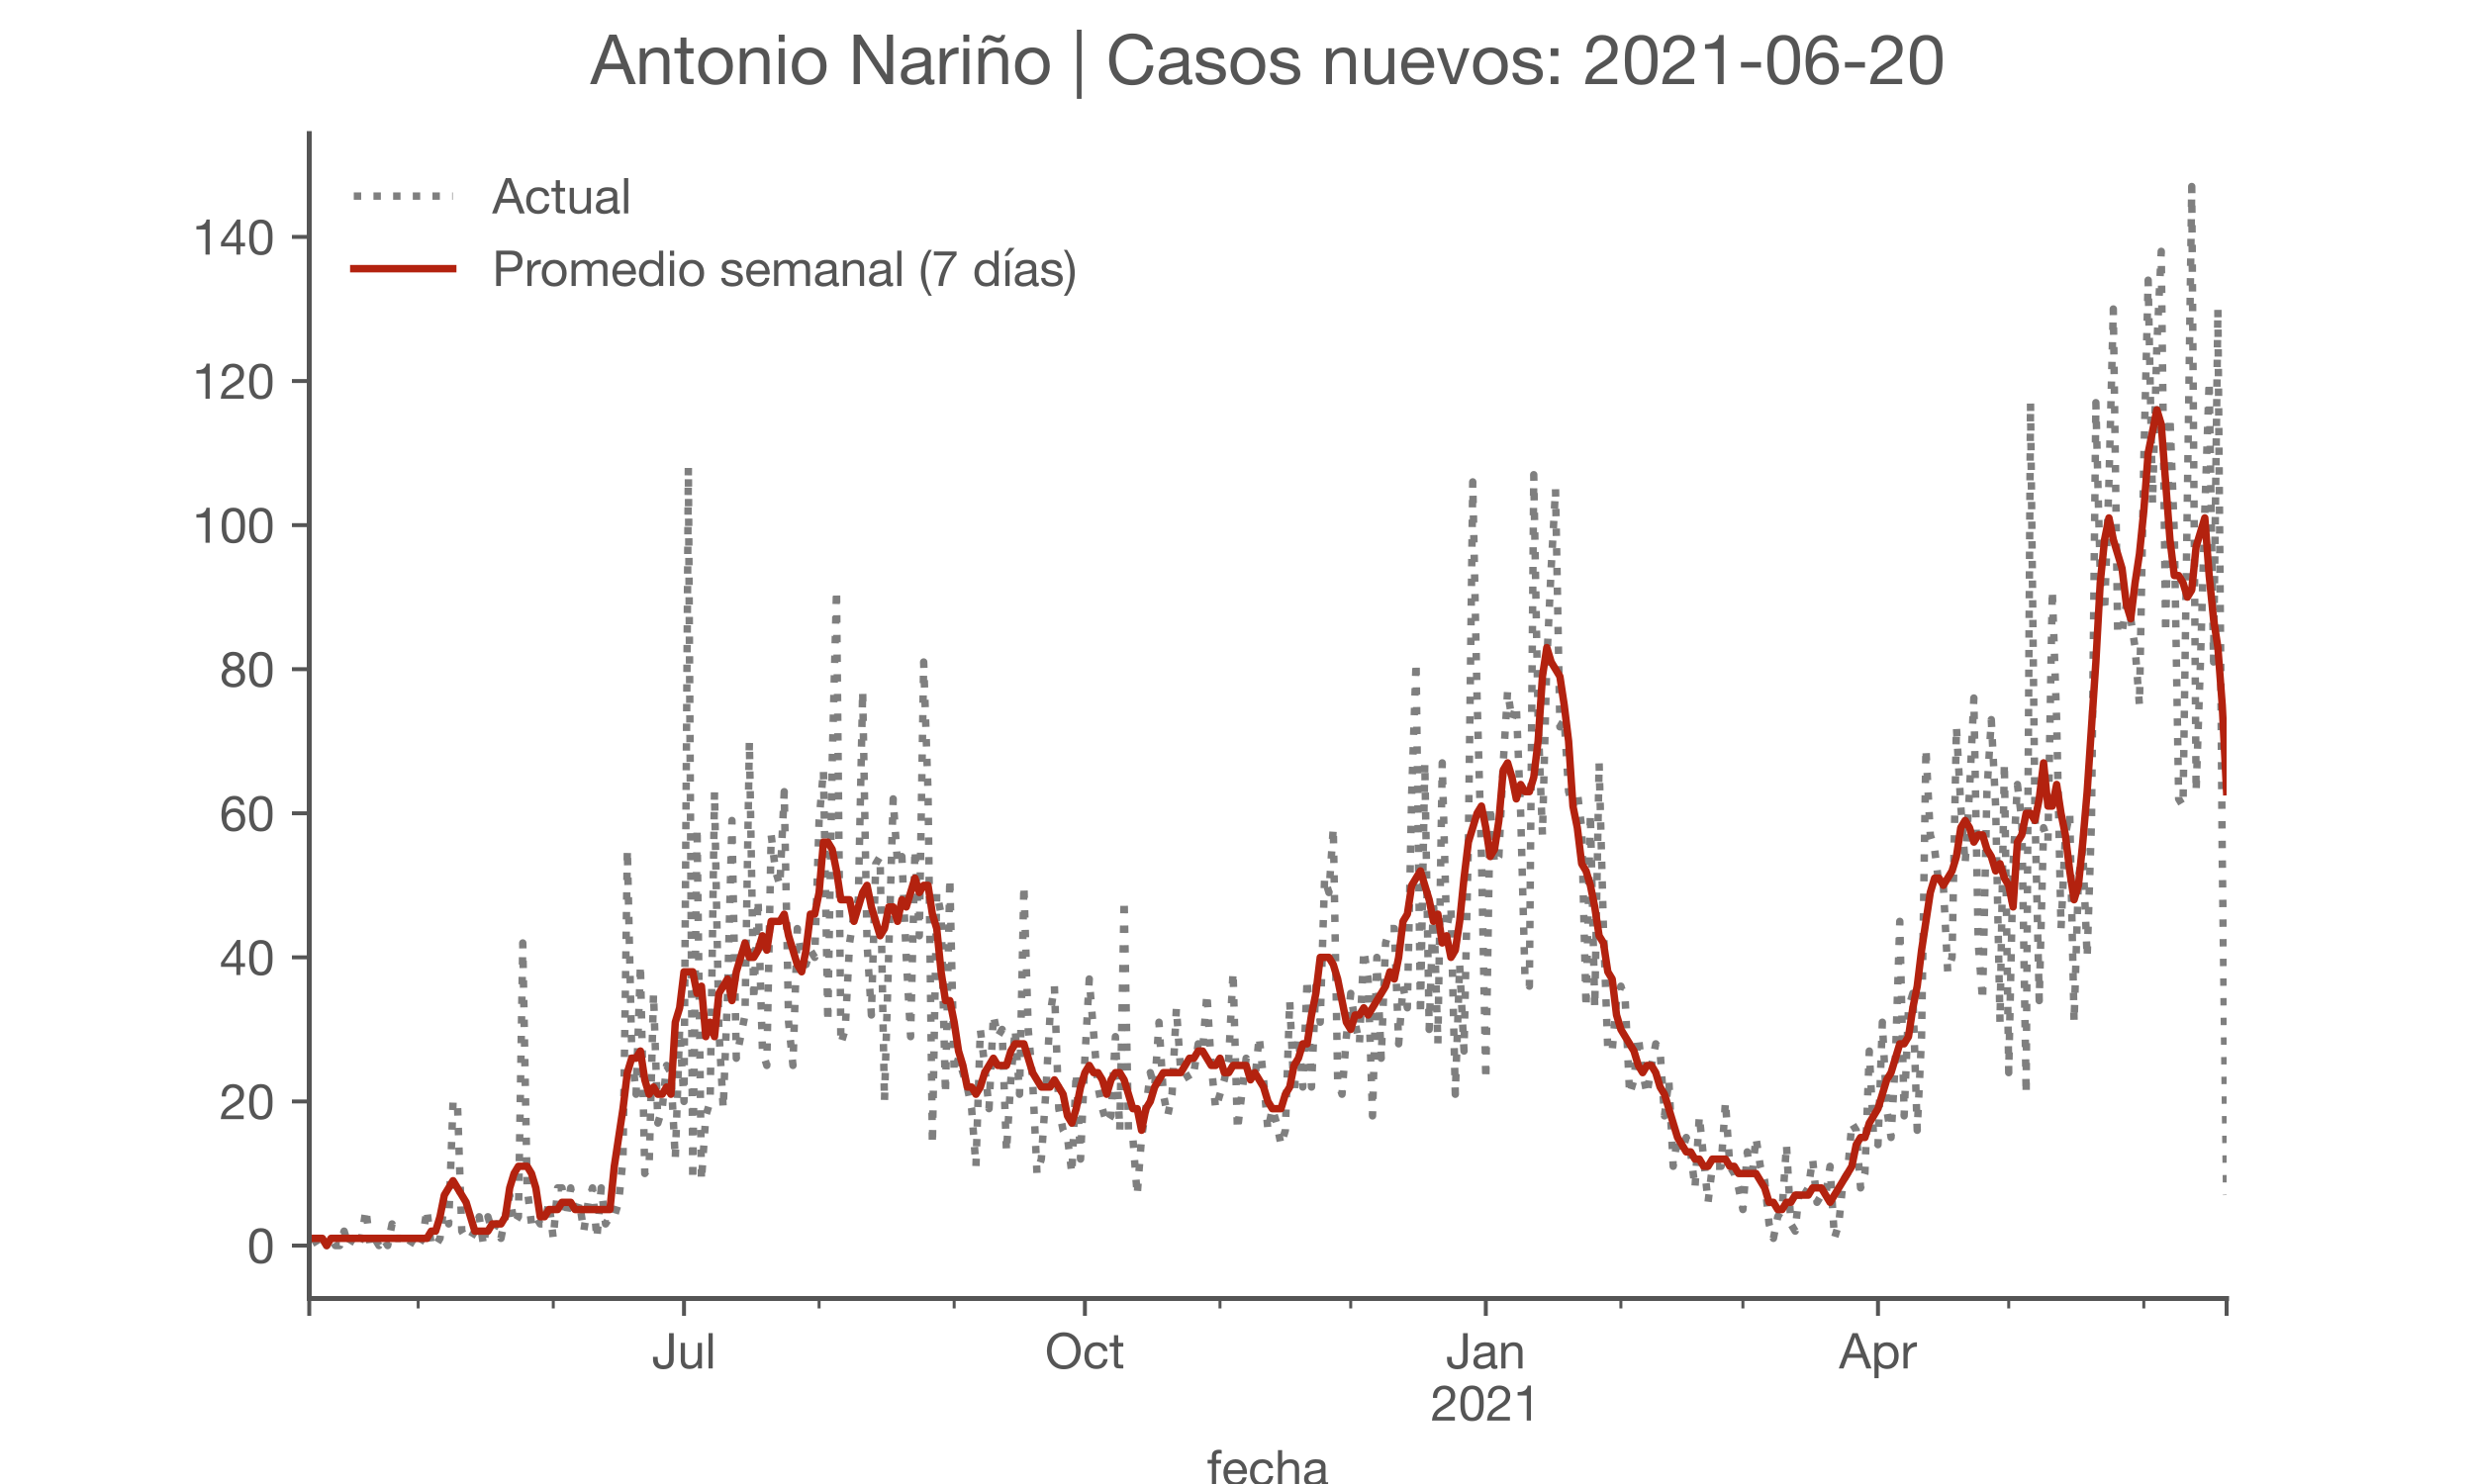 <?xml version="1.0" encoding="utf-8" standalone="no"?>
<!DOCTYPE svg PUBLIC "-//W3C//DTD SVG 1.1//EN"
  "http://www.w3.org/Graphics/SVG/1.1/DTD/svg11.dtd">
<!-- Created with matplotlib (https://matplotlib.org/) -->
<svg height="300pt" version="1.1" viewBox="0 0 500 300" width="500pt" xmlns="http://www.w3.org/2000/svg" xmlns:xlink="http://www.w3.org/1999/xlink">
 <defs>
  <style type="text/css">*{stroke-linecap:butt;stroke-linejoin:round;}</style>
 </defs>
 <g id="figure_1">
  <g id="patch_1">
   <path d="M 0 300 
L 500 300 
L 500 0 
L 0 0 
z
" style="fill:#ffffff;"/>
  </g>
  <g id="axes_1">
   <g id="patch_2">
    <path d="M 62.5 262.5 
L 450 262.5 
L 450 27 
L 62.5 27 
z
" style="fill:#ffffff;"/>
   </g>
   <g id="matplotlib.axis_1">
    <g id="xtick_1">
     <g id="line2d_1">
      <defs>
       <path d="M 0 0 
L 0 3.5 
" id="m108f57c229" style="stroke:#555555;stroke-width:0.8;"/>
      </defs>
      <g>
       <use style="fill:#555555;stroke:#555555;stroke-width:0.8;" x="62.5" xlink:href="#m108f57c229" y="262.5"/>
      </g>
     </g>
    </g>
    <g id="xtick_2">
     <g id="line2d_2">
      <g>
       <use style="fill:#555555;stroke:#555555;stroke-width:0.8;" x="138.239" xlink:href="#m108f57c229" y="262.5"/>
      </g>
     </g>
     <g id="text_1">
      <!-- Jul -->
      <g style="fill:#555555;" transform="translate(131.753 276.641)scale(0.1 -0.1)">
       <defs>
        <path d="M 44.094 17.797 
L 44.094 71.406 
L 34.594 71.406 
L 34.594 19.203 
Q 34.594 13.297 32.141 9.797 
Q 29.703 6.297 23.203 6.297 
Q 19.703 6.297 17.453 7.344 
Q 15.203 8.406 13.953 10.297 
Q 12.703 12.203 12.203 14.797 
Q 11.703 17.406 11.703 20.5 
L 11.703 23.5 
L 2.203 23.5 
L 2.203 19.094 
Q 2.203 8.906 7.594 3.656 
Q 13 -1.594 23 -1.594 
Q 29 -1.594 33.047 0.047 
Q 37.094 1.703 39.547 4.453 
Q 42 7.203 43.047 10.703 
Q 44.094 14.203 44.094 17.797 
z
" id="HelveticaNeue-74"/>
        <path d="M 49.203 0 
L 49.203 51.703 
L 40.703 51.703 
L 40.703 22.5 
Q 40.703 19 39.75 16.047 
Q 38.797 13.094 36.891 10.891 
Q 35 8.703 32.141 7.5 
Q 29.297 6.297 25.406 6.297 
Q 20.5 6.297 17.703 9.094 
Q 14.906 11.906 14.906 16.703 
L 14.906 51.703 
L 6.406 51.703 
L 6.406 17.703 
Q 6.406 13.5 7.25 10.047 
Q 8.094 6.594 10.188 4.094 
Q 12.297 1.594 15.688 0.25 
Q 19.094 -1.094 24.203 -1.094 
Q 29.906 -1.094 34.094 1.156 
Q 38.297 3.406 41 8.203 
L 41.203 8.203 
L 41.203 0 
z
" id="HelveticaNeue-117"/>
        <path d="M 6.906 71.406 
L 6.906 0 
L 15.406 0 
L 15.406 71.406 
z
" id="HelveticaNeue-108"/>
       </defs>
       <use xlink:href="#HelveticaNeue-74"/>
       <use x="51.9" xlink:href="#HelveticaNeue-117"/>
       <use x="107.5" xlink:href="#HelveticaNeue-108"/>
      </g>
     </g>
    </g>
    <g id="xtick_3">
     <g id="line2d_3">
      <g>
       <use style="fill:#555555;stroke:#555555;stroke-width:0.8;" x="219.261" xlink:href="#m108f57c229" y="262.5"/>
      </g>
     </g>
     <g id="text_2">
      <!-- Oct -->
      <g style="fill:#555555;" transform="translate(211.201 276.641)scale(0.1 -0.1)">
       <defs>
        <path d="M 13.297 35.703 
Q 13.297 41.094 14.688 46.344 
Q 16.094 51.594 19.094 55.797 
Q 22.094 60 26.797 62.547 
Q 31.5 65.094 38 65.094 
Q 44.5 65.094 49.203 62.547 
Q 53.906 60 56.906 55.797 
Q 59.906 51.594 61.297 46.344 
Q 62.703 41.094 62.703 35.703 
Q 62.703 30.297 61.297 25.047 
Q 59.906 19.797 56.906 15.594 
Q 53.906 11.406 49.203 8.844 
Q 44.5 6.297 38 6.297 
Q 31.5 6.297 26.797 8.844 
Q 22.094 11.406 19.094 15.594 
Q 16.094 19.797 14.688 25.047 
Q 13.297 30.297 13.297 35.703 
z
M 3.797 35.703 
Q 3.797 28.406 5.938 21.656 
Q 8.094 14.906 12.391 9.703 
Q 16.703 4.5 23.094 1.453 
Q 29.5 -1.594 38 -1.594 
Q 46.5 -1.594 52.891 1.453 
Q 59.297 4.5 63.594 9.703 
Q 67.906 14.906 70.047 21.656 
Q 72.203 28.406 72.203 35.703 
Q 72.203 43 70.047 49.75 
Q 67.906 56.5 63.594 61.703 
Q 59.297 66.906 52.891 70 
Q 46.5 73.094 38 73.094 
Q 29.5 73.094 23.094 70 
Q 16.703 66.906 12.391 61.703 
Q 8.094 56.5 5.938 49.75 
Q 3.797 43 3.797 35.703 
z
" id="HelveticaNeue-79"/>
        <path d="M 41.5 35.094 
L 50.297 35.094 
Q 49.797 39.703 47.891 43.047 
Q 46 46.406 43.047 48.594 
Q 40.094 50.797 36.25 51.844 
Q 32.406 52.906 28 52.906 
Q 21.906 52.906 17.297 50.75 
Q 12.703 48.594 9.641 44.844 
Q 6.594 41.094 5.094 36.047 
Q 3.594 31 3.594 25.203 
Q 3.594 19.406 5.141 14.547 
Q 6.703 9.703 9.75 6.203 
Q 12.797 2.703 17.344 0.797 
Q 21.906 -1.094 27.797 -1.094 
Q 37.703 -1.094 43.453 4.094 
Q 49.203 9.297 50.594 18.906 
L 41.906 18.906 
Q 41.094 12.906 37.547 9.594 
Q 34 6.297 27.703 6.297 
Q 23.703 6.297 20.797 7.891 
Q 17.906 9.5 16.094 12.141 
Q 14.297 14.797 13.438 18.188 
Q 12.594 21.594 12.594 25.203 
Q 12.594 29.094 13.391 32.75 
Q 14.203 36.406 16.047 39.203 
Q 17.906 42 21 43.703 
Q 24.094 45.406 28.703 45.406 
Q 34.094 45.406 37.297 42.703 
Q 40.5 40 41.5 35.094 
z
" id="HelveticaNeue-99"/>
        <path d="M 18.203 51.703 
L 18.203 67.203 
L 9.703 67.203 
L 9.703 51.703 
L 0.906 51.703 
L 0.906 44.203 
L 9.703 44.203 
L 9.703 11.297 
Q 9.703 7.703 10.391 5.5 
Q 11.094 3.297 12.547 2.094 
Q 14 0.906 16.344 0.453 
Q 18.703 0 22 0 
L 28.5 0 
L 28.5 7.5 
L 24.594 7.5 
Q 22.594 7.5 21.344 7.641 
Q 20.094 7.797 19.391 8.297 
Q 18.703 8.797 18.453 9.688 
Q 18.203 10.594 18.203 12.094 
L 18.203 44.203 
L 28.5 44.203 
L 28.5 51.703 
z
" id="HelveticaNeue-116"/>
       </defs>
       <use xlink:href="#HelveticaNeue-79"/>
       <use x="76" xlink:href="#HelveticaNeue-99"/>
       <use x="129.7" xlink:href="#HelveticaNeue-116"/>
      </g>
     </g>
    </g>
    <g id="xtick_4">
     <g id="line2d_4">
      <g>
       <use style="fill:#555555;stroke:#555555;stroke-width:0.8;" x="300.284" xlink:href="#m108f57c229" y="262.5"/>
      </g>
     </g>
     <g id="text_3">
      <!-- Jan -->
      <g style="fill:#555555;" transform="translate(292.224 276.641)scale(0.1 -0.1)">
       <defs>
        <path d="M 52.203 0.203 
Q 50 -1.094 46.094 -1.094 
Q 42.797 -1.094 40.844 0.75 
Q 38.906 2.594 38.906 6.797 
Q 35.406 2.594 30.75 0.75 
Q 26.094 -1.094 20.703 -1.094 
Q 17.203 -1.094 14.047 -0.297 
Q 10.906 0.5 8.594 2.203 
Q 6.297 3.906 4.938 6.656 
Q 3.594 9.406 3.594 13.297 
Q 3.594 17.703 5.094 20.5 
Q 6.594 23.297 9.047 25.047 
Q 11.5 26.797 14.641 27.688 
Q 17.797 28.594 21.094 29.203 
Q 24.594 29.906 27.75 30.25 
Q 30.906 30.594 33.297 31.25 
Q 35.703 31.906 37.094 33.156 
Q 38.5 34.406 38.5 36.797 
Q 38.5 39.594 37.453 41.297 
Q 36.406 43 34.75 43.891 
Q 33.094 44.797 31.047 45.094 
Q 29 45.406 27 45.406 
Q 21.594 45.406 18 43.344 
Q 14.406 41.297 14.094 35.594 
L 5.594 35.594 
Q 5.797 40.406 7.594 43.703 
Q 9.406 47 12.406 49.047 
Q 15.406 51.094 19.25 52 
Q 23.094 52.906 27.5 52.906 
Q 31 52.906 34.453 52.406 
Q 37.906 51.906 40.703 50.344 
Q 43.5 48.797 45.203 46 
Q 46.906 43.203 46.906 38.703 
L 46.906 12.094 
Q 46.906 9.094 47.25 7.688 
Q 47.594 6.297 49.594 6.297 
Q 50.703 6.297 52.203 6.797 
z
M 38.406 26.703 
Q 36.797 25.5 34.188 24.953 
Q 31.594 24.406 28.75 24.047 
Q 25.906 23.703 23 23.25 
Q 20.094 22.797 17.797 21.797 
Q 15.5 20.797 14.047 18.938 
Q 12.594 17.094 12.594 13.906 
Q 12.594 11.797 13.438 10.344 
Q 14.297 8.906 15.641 8 
Q 17 7.094 18.797 6.688 
Q 20.594 6.297 22.594 6.297 
Q 26.797 6.297 29.797 7.438 
Q 32.797 8.594 34.688 10.344 
Q 36.594 12.094 37.5 14.141 
Q 38.406 16.203 38.406 18 
z
" id="HelveticaNeue-97"/>
        <path d="M 6.406 51.703 
L 6.406 0 
L 14.906 0 
L 14.906 29.203 
Q 14.906 32.703 15.844 35.641 
Q 16.797 38.594 18.688 40.797 
Q 20.594 43 23.438 44.203 
Q 26.297 45.406 30.203 45.406 
Q 35.094 45.406 37.891 42.594 
Q 40.703 39.797 40.703 35 
L 40.703 0 
L 49.203 0 
L 49.203 34 
Q 49.203 38.203 48.344 41.641 
Q 47.5 45.094 45.391 47.594 
Q 43.297 50.094 39.891 51.5 
Q 36.5 52.906 31.406 52.906 
Q 19.906 52.906 14.594 43.5 
L 14.406 43.5 
L 14.406 51.703 
z
" id="HelveticaNeue-110"/>
       </defs>
       <use xlink:href="#HelveticaNeue-74"/>
       <use x="51.9" xlink:href="#HelveticaNeue-97"/>
       <use x="105.6" xlink:href="#HelveticaNeue-110"/>
      </g>
      <!-- 2021 -->
      <g style="fill:#555555;" transform="translate(289.165 287.18)scale(0.1 -0.1)">
       <defs>
        <path d="M 4.406 45.797 
L 12.906 45.797 
Q 12.797 49 13.547 52.141 
Q 14.297 55.297 16 57.797 
Q 17.703 60.297 20.344 61.844 
Q 23 63.406 26.703 63.406 
Q 29.5 63.406 32 62.5 
Q 34.5 61.594 36.344 59.891 
Q 38.203 58.203 39.297 55.844 
Q 40.406 53.5 40.406 50.594 
Q 40.406 46.906 39.25 44.094 
Q 38.094 41.297 35.844 38.891 
Q 33.594 36.5 30.188 34.141 
Q 26.797 31.797 22.297 29 
Q 18.594 26.797 15.188 24.297 
Q 11.797 21.797 9.094 18.5 
Q 6.406 15.203 4.656 10.75 
Q 2.906 6.297 2.406 0 
L 48.703 0 
L 48.703 7.5 
L 12.297 7.5 
Q 12.906 10.797 14.844 13.344 
Q 16.797 15.906 19.547 18.094 
Q 22.297 20.297 25.594 22.25 
Q 28.906 24.203 32.203 26.203 
Q 35.5 28.297 38.594 30.594 
Q 41.703 32.906 44.094 35.75 
Q 46.5 38.594 47.953 42.188 
Q 49.406 45.797 49.406 50.5 
Q 49.406 55.5 47.656 59.297 
Q 45.906 63.094 42.906 65.641 
Q 39.906 68.203 35.844 69.547 
Q 31.797 70.906 27.203 70.906 
Q 21.594 70.906 17.188 69 
Q 12.797 67.094 9.844 63.75 
Q 6.906 60.406 5.5 55.797 
Q 4.094 51.203 4.406 45.797 
z
" id="HelveticaNeue-50"/>
        <path d="M 13.203 34.906 
Q 13.203 37.5 13.25 40.641 
Q 13.297 43.797 13.75 46.938 
Q 14.203 50.094 15.047 53.094 
Q 15.906 56.094 17.547 58.344 
Q 19.203 60.594 21.703 62 
Q 24.203 63.406 27.797 63.406 
Q 31.406 63.406 33.906 62 
Q 36.406 60.594 38.047 58.344 
Q 39.703 56.094 40.547 53.094 
Q 41.406 50.094 41.844 46.938 
Q 42.297 43.797 42.344 40.641 
Q 42.406 37.5 42.406 34.906 
Q 42.406 30.906 42.156 25.953 
Q 41.906 21 40.547 16.641 
Q 39.203 12.297 36.203 9.297 
Q 33.203 6.297 27.797 6.297 
Q 22.406 6.297 19.406 9.297 
Q 16.406 12.297 15.047 16.641 
Q 13.703 21 13.453 25.953 
Q 13.203 30.906 13.203 34.906 
z
M 4.203 34.797 
Q 4.203 30.906 4.391 26.703 
Q 4.594 22.5 5.391 18.5 
Q 6.203 14.5 7.703 10.953 
Q 9.203 7.406 11.797 4.703 
Q 14.406 2 18.344 0.453 
Q 22.297 -1.094 27.797 -1.094 
Q 33.406 -1.094 37.297 0.453 
Q 41.203 2 43.797 4.703 
Q 46.406 7.406 47.906 10.953 
Q 49.406 14.5 50.203 18.5 
Q 51 22.5 51.203 26.703 
Q 51.406 30.906 51.406 34.797 
Q 51.406 38.703 51.203 42.891 
Q 51 47.094 50.203 51.094 
Q 49.406 55.094 47.906 58.688 
Q 46.406 62.297 43.797 65 
Q 41.203 67.703 37.25 69.297 
Q 33.297 70.906 27.797 70.906 
Q 22.297 70.906 18.344 69.297 
Q 14.406 67.703 11.797 65 
Q 9.203 62.297 7.703 58.688 
Q 6.203 55.094 5.391 51.094 
Q 4.594 47.094 4.391 42.891 
Q 4.203 38.703 4.203 34.797 
z
" id="HelveticaNeue-48"/>
        <path d="M 35.594 0 
L 35.594 70.906 
L 29.094 70.906 
Q 28.406 66.906 26.5 64.297 
Q 24.594 61.703 21.844 60.203 
Q 19.094 58.703 15.688 58.141 
Q 12.297 57.594 8.703 57.594 
L 8.703 50.797 
L 27.094 50.797 
L 27.094 0 
z
" id="HelveticaNeue-49"/>
       </defs>
       <use xlink:href="#HelveticaNeue-50"/>
       <use x="55.6" xlink:href="#HelveticaNeue-48"/>
       <use x="111.2" xlink:href="#HelveticaNeue-50"/>
       <use x="166.8" xlink:href="#HelveticaNeue-49"/>
      </g>
     </g>
    </g>
    <g id="xtick_5">
     <g id="line2d_5">
      <g>
       <use style="fill:#555555;stroke:#555555;stroke-width:0.8;" x="379.545" xlink:href="#m108f57c229" y="262.5"/>
      </g>
     </g>
     <g id="text_4">
      <!-- Apr -->
      <g style="fill:#555555;" transform="translate(371.676 276.641)scale(0.1 -0.1)">
       <defs>
        <path d="M 20.094 29.5 
L 32.203 62.797 
L 32.406 62.797 
L 44.297 29.5 
z
M 27.203 71.406 
L -0.594 0 
L 9.094 0 
L 17.094 21.5 
L 47.297 21.5 
L 55.094 0 
L 65.594 0 
L 37.703 71.406 
z
" id="HelveticaNeue-65"/>
        <path d="M 6.703 51.703 
L 6.703 -19.703 
L 15.203 -19.703 
L 15.203 6.906 
L 15.406 6.906 
Q 16.797 4.594 18.844 3.047 
Q 20.906 1.5 23.203 0.594 
Q 25.5 -0.297 27.844 -0.688 
Q 30.203 -1.094 32.094 -1.094 
Q 38 -1.094 42.453 1 
Q 46.906 3.094 49.844 6.75 
Q 52.797 10.406 54.25 15.297 
Q 55.703 20.203 55.703 25.703 
Q 55.703 31.203 54.203 36.094 
Q 52.703 41 49.75 44.75 
Q 46.797 48.5 42.344 50.703 
Q 37.906 52.906 31.906 52.906 
Q 26.5 52.906 22 50.953 
Q 17.5 49 15.406 44.703 
L 15.203 44.703 
L 15.203 51.703 
z
M 46.703 26.297 
Q 46.703 22.5 45.891 18.891 
Q 45.094 15.297 43.297 12.5 
Q 41.5 9.703 38.547 8 
Q 35.594 6.297 31.203 6.297 
Q 26.797 6.297 23.688 7.938 
Q 20.594 9.594 18.641 12.297 
Q 16.703 15 15.797 18.547 
Q 14.906 22.094 14.906 25.906 
Q 14.906 29.5 15.75 33 
Q 16.594 36.5 18.5 39.25 
Q 20.406 42 23.406 43.703 
Q 26.406 45.406 30.703 45.406 
Q 34.797 45.406 37.844 43.797 
Q 40.906 42.203 42.844 39.5 
Q 44.797 36.797 45.75 33.344 
Q 46.703 29.906 46.703 26.297 
z
" id="HelveticaNeue-112"/>
        <path d="M 6.094 51.703 
L 6.094 0 
L 14.594 0 
L 14.594 23 
Q 14.594 28 15.594 31.844 
Q 16.594 35.703 18.797 38.391 
Q 21 41.094 24.594 42.5 
Q 28.203 43.906 33.297 43.906 
L 33.297 52.906 
Q 26.406 53.094 21.906 50.094 
Q 17.406 47.094 14.297 40.797 
L 14.094 40.797 
L 14.094 51.703 
z
" id="HelveticaNeue-114"/>
       </defs>
       <use xlink:href="#HelveticaNeue-65"/>
       <use x="64.8" xlink:href="#HelveticaNeue-112"/>
       <use x="124.1" xlink:href="#HelveticaNeue-114"/>
      </g>
     </g>
    </g>
    <g id="xtick_6">
     <g id="line2d_6">
      <g>
       <use style="fill:#555555;stroke:#555555;stroke-width:0.8;" x="450" xlink:href="#m108f57c229" y="262.5"/>
      </g>
     </g>
    </g>
    <g id="xtick_7">
     <g id="line2d_7">
      <defs>
       <path d="M 0 0 
L 0 2 
" id="mf30ac85573" style="stroke:#555555;stroke-width:0.6;"/>
      </defs>
      <g>
       <use style="fill:#555555;stroke:#555555;stroke-width:0.6;" x="84.517" xlink:href="#mf30ac85573" y="262.5"/>
      </g>
     </g>
    </g>
    <g id="xtick_8">
     <g id="line2d_8">
      <g>
       <use style="fill:#555555;stroke:#555555;stroke-width:0.6;" x="111.818" xlink:href="#mf30ac85573" y="262.5"/>
      </g>
     </g>
    </g>
    <g id="xtick_9">
     <g id="line2d_9">
      <g>
       <use style="fill:#555555;stroke:#555555;stroke-width:0.6;" x="165.54" xlink:href="#mf30ac85573" y="262.5"/>
      </g>
     </g>
    </g>
    <g id="xtick_10">
     <g id="line2d_10">
      <g>
       <use style="fill:#555555;stroke:#555555;stroke-width:0.6;" x="192.841" xlink:href="#mf30ac85573" y="262.5"/>
      </g>
     </g>
    </g>
    <g id="xtick_11">
     <g id="line2d_11">
      <g>
       <use style="fill:#555555;stroke:#555555;stroke-width:0.6;" x="246.562" xlink:href="#mf30ac85573" y="262.5"/>
      </g>
     </g>
    </g>
    <g id="xtick_12">
     <g id="line2d_12">
      <g>
       <use style="fill:#555555;stroke:#555555;stroke-width:0.6;" x="272.983" xlink:href="#mf30ac85573" y="262.5"/>
      </g>
     </g>
    </g>
    <g id="xtick_13">
     <g id="line2d_13">
      <g>
       <use style="fill:#555555;stroke:#555555;stroke-width:0.6;" x="327.585" xlink:href="#mf30ac85573" y="262.5"/>
      </g>
     </g>
    </g>
    <g id="xtick_14">
     <g id="line2d_14">
      <g>
       <use style="fill:#555555;stroke:#555555;stroke-width:0.6;" x="352.244" xlink:href="#mf30ac85573" y="262.5"/>
      </g>
     </g>
    </g>
    <g id="xtick_15">
     <g id="line2d_15">
      <g>
       <use style="fill:#555555;stroke:#555555;stroke-width:0.6;" x="405.966" xlink:href="#mf30ac85573" y="262.5"/>
      </g>
     </g>
    </g>
    <g id="xtick_16">
     <g id="line2d_16">
      <g>
       <use style="fill:#555555;stroke:#555555;stroke-width:0.6;" x="433.267" xlink:href="#mf30ac85573" y="262.5"/>
      </g>
     </g>
    </g>
    <g id="text_5">
     <!-- fecha -->
     <g style="fill:#555555;" transform="translate(243.935 300.291)scale(0.1 -0.1)">
      <defs>
       <path d="M 9.906 44.203 
L 9.906 0 
L 18.406 0 
L 18.406 44.203 
L 28.406 44.203 
L 28.406 51.703 
L 18.406 51.703 
L 18.406 58.906 
Q 18.406 62.297 20.094 63.5 
Q 21.797 64.703 24.906 64.703 
Q 26 64.703 27.297 64.547 
Q 28.594 64.406 29.703 64 
L 29.703 71.406 
Q 28.5 71.797 26.953 72 
Q 25.406 72.203 24.203 72.203 
Q 17.203 72.203 13.547 68.953 
Q 9.906 65.703 9.906 59.406 
L 9.906 51.703 
L 1.203 51.703 
L 1.203 44.203 
z
" id="HelveticaNeue-102"/>
       <path d="M 42.297 30.797 
L 12.594 30.797 
Q 12.797 33.797 13.891 36.438 
Q 15 39.094 16.891 41.094 
Q 18.797 43.094 21.438 44.25 
Q 24.094 45.406 27.406 45.406 
Q 30.594 45.406 33.25 44.25 
Q 35.906 43.094 37.844 41.141 
Q 39.797 39.203 40.938 36.5 
Q 42.094 33.797 42.297 30.797 
z
M 50.5 16.406 
L 42.094 16.406 
Q 41 11.297 37.547 8.797 
Q 34.094 6.297 28.703 6.297 
Q 24.5 6.297 21.391 7.688 
Q 18.297 9.094 16.297 11.438 
Q 14.297 13.797 13.391 16.844 
Q 12.5 19.906 12.594 23.297 
L 51.297 23.297 
Q 51.5 28 50.453 33.203 
Q 49.406 38.406 46.656 42.797 
Q 43.906 47.203 39.344 50.047 
Q 34.797 52.906 27.906 52.906 
Q 22.594 52.906 18.141 50.906 
Q 13.703 48.906 10.453 45.297 
Q 7.203 41.703 5.391 36.797 
Q 3.594 31.906 3.594 26 
Q 3.797 20.094 5.344 15.094 
Q 6.906 10.094 10 6.5 
Q 13.094 2.906 17.641 0.906 
Q 22.203 -1.094 28.406 -1.094 
Q 37.203 -1.094 43 3.297 
Q 48.797 7.703 50.5 16.406 
z
" id="HelveticaNeue-101"/>
       <path d="M 6.406 71.406 
L 6.406 0 
L 14.906 0 
L 14.906 29.203 
Q 14.906 32.703 15.844 35.641 
Q 16.797 38.594 18.688 40.797 
Q 20.594 43 23.438 44.203 
Q 26.297 45.406 30.203 45.406 
Q 35.094 45.406 37.891 42.594 
Q 40.703 39.797 40.703 35 
L 40.703 0 
L 49.203 0 
L 49.203 34 
Q 49.203 38.203 48.344 41.641 
Q 47.5 45.094 45.391 47.594 
Q 43.297 50.094 39.891 51.5 
Q 36.5 52.906 31.406 52.906 
Q 29.094 52.906 26.641 52.406 
Q 24.203 51.906 21.953 50.844 
Q 19.703 49.797 17.891 48.141 
Q 16.094 46.5 15.094 44.094 
L 14.906 44.094 
L 14.906 71.406 
z
" id="HelveticaNeue-104"/>
      </defs>
      <use xlink:href="#HelveticaNeue-102"/>
      <use x="29.6" xlink:href="#HelveticaNeue-101"/>
      <use x="83.3" xlink:href="#HelveticaNeue-99"/>
      <use x="137" xlink:href="#HelveticaNeue-104"/>
      <use x="192.6" xlink:href="#HelveticaNeue-97"/>
     </g>
    </g>
   </g>
   <g id="matplotlib.axis_2">
    <g id="ytick_1">
     <g id="line2d_17">
      <defs>
       <path d="M 0 0 
L -3.5 0 
" id="m8f3660e28c" style="stroke:#555555;stroke-width:0.8;"/>
      </defs>
      <g>
       <use style="fill:#555555;stroke:#555555;stroke-width:0.8;" x="62.5" xlink:href="#m8f3660e28c" y="251.795"/>
      </g>
     </g>
     <g id="text_6">
      <!-- 0 -->
      <g style="fill:#555555;" transform="translate(49.941 255.366)scale(0.1 -0.1)">
       <use xlink:href="#HelveticaNeue-48"/>
      </g>
     </g>
    </g>
    <g id="ytick_2">
     <g id="line2d_18">
      <g>
       <use style="fill:#555555;stroke:#555555;stroke-width:0.8;" x="62.5" xlink:href="#m8f3660e28c" y="222.667"/>
      </g>
     </g>
     <g id="text_7">
      <!-- 20 -->
      <g style="fill:#555555;" transform="translate(44.381 226.238)scale(0.1 -0.1)">
       <use xlink:href="#HelveticaNeue-50"/>
       <use x="55.6" xlink:href="#HelveticaNeue-48"/>
      </g>
     </g>
    </g>
    <g id="ytick_3">
     <g id="line2d_19">
      <g>
       <use style="fill:#555555;stroke:#555555;stroke-width:0.8;" x="62.5" xlink:href="#m8f3660e28c" y="193.539"/>
      </g>
     </g>
     <g id="text_8">
      <!-- 40 -->
      <g style="fill:#555555;" transform="translate(44.381 197.11)scale(0.1 -0.1)">
       <defs>
        <path d="M 33.906 24.094 
L 10.094 24.094 
L 33.703 58.797 
L 33.906 58.797 
z
M 41.906 24.094 
L 41.906 70.906 
L 35.094 70.906 
L 2.797 24.797 
L 2.797 16.594 
L 33.906 16.594 
L 33.906 0 
L 41.906 0 
L 41.906 16.594 
L 51.5 16.594 
L 51.5 24.094 
z
" id="HelveticaNeue-52"/>
       </defs>
       <use xlink:href="#HelveticaNeue-52"/>
       <use x="55.6" xlink:href="#HelveticaNeue-48"/>
      </g>
     </g>
    </g>
    <g id="ytick_4">
     <g id="line2d_20">
      <g>
       <use style="fill:#555555;stroke:#555555;stroke-width:0.8;" x="62.5" xlink:href="#m8f3660e28c" y="164.411"/>
      </g>
     </g>
     <g id="text_9">
      <!-- 60 -->
      <g style="fill:#555555;" transform="translate(44.381 167.982)scale(0.1 -0.1)">
       <defs>
        <path d="M 41.406 52.797 
L 49.906 52.797 
Q 49.094 61.594 43.891 66.25 
Q 38.703 70.906 29.906 70.906 
Q 22.297 70.906 17.297 67.703 
Q 12.297 64.5 9.297 59.203 
Q 6.297 53.906 5.047 47.047 
Q 3.797 40.203 3.797 32.906 
Q 3.797 27.297 4.641 21.297 
Q 5.5 15.297 8.094 10.297 
Q 10.703 5.297 15.5 2.094 
Q 20.297 -1.094 28.203 -1.094 
Q 34.906 -1.094 39.453 1.156 
Q 44 3.406 46.75 6.844 
Q 49.5 10.297 50.703 14.5 
Q 51.906 18.703 51.906 22.594 
Q 51.906 27.5 50.406 31.703 
Q 48.906 35.906 46.156 39 
Q 43.406 42.094 39.344 43.844 
Q 35.297 45.594 30.203 45.594 
Q 24.406 45.594 19.953 43.391 
Q 15.5 41.203 12.5 36.297 
L 12.297 36.5 
Q 12.406 40.594 13.094 45.297 
Q 13.797 50 15.641 54.047 
Q 17.5 58.094 20.797 60.75 
Q 24.094 63.406 29.5 63.406 
Q 34.594 63.406 37.688 60.5 
Q 40.797 57.594 41.406 52.797 
z
M 28.594 38.094 
Q 32.203 38.094 34.891 36.797 
Q 37.594 35.5 39.391 33.344 
Q 41.203 31.203 42.047 28.25 
Q 42.906 25.297 42.906 22 
Q 42.906 18.906 41.953 16.047 
Q 41 13.203 39.203 11 
Q 37.406 8.797 34.75 7.547 
Q 32.094 6.297 28.594 6.297 
Q 25.094 6.297 22.344 7.547 
Q 19.594 8.797 17.75 10.891 
Q 15.906 13 14.906 15.891 
Q 13.906 18.797 13.906 22.094 
Q 13.906 25.406 14.844 28.344 
Q 15.797 31.297 17.688 33.438 
Q 19.594 35.594 22.297 36.844 
Q 25 38.094 28.594 38.094 
z
" id="HelveticaNeue-54"/>
       </defs>
       <use xlink:href="#HelveticaNeue-54"/>
       <use x="55.6" xlink:href="#HelveticaNeue-48"/>
      </g>
     </g>
    </g>
    <g id="ytick_5">
     <g id="line2d_21">
      <g>
       <use style="fill:#555555;stroke:#555555;stroke-width:0.8;" x="62.5" xlink:href="#m8f3660e28c" y="135.283"/>
      </g>
     </g>
     <g id="text_10">
      <!-- 80 -->
      <g style="fill:#555555;" transform="translate(44.381 138.854)scale(0.1 -0.1)">
       <defs>
        <path d="M 15.5 52.5 
Q 15.5 55.203 16.5 57.203 
Q 17.5 59.203 19.141 60.594 
Q 20.797 62 23.094 62.703 
Q 25.406 63.406 27.906 63.406 
Q 33.094 63.406 36.438 60.656 
Q 39.797 57.906 39.797 52.5 
Q 39.797 47.094 36.5 44.094 
Q 33.203 41.094 28.094 41.094 
Q 25.5 41.094 23.203 41.797 
Q 20.906 42.5 19.203 43.891 
Q 17.5 45.297 16.5 47.438 
Q 15.5 49.594 15.5 52.5 
z
M 6.5 52.797 
Q 6.5 48 9.203 43.953 
Q 11.906 39.906 16.406 38.094 
Q 10.406 36 7.203 31.344 
Q 4 26.703 4 20.406 
Q 4 15 5.844 10.953 
Q 7.703 6.906 10.953 4.203 
Q 14.203 1.5 18.594 0.203 
Q 23 -1.094 28.094 -1.094 
Q 33 -1.094 37.297 0.297 
Q 41.594 1.703 44.75 4.453 
Q 47.906 7.203 49.75 11.203 
Q 51.594 15.203 51.594 20.406 
Q 51.594 27 48.5 31.547 
Q 45.406 36.094 39 38.094 
Q 43.5 40.094 46.141 44.047 
Q 48.797 48 48.797 52.797 
Q 48.797 56.203 47.594 59.453 
Q 46.406 62.703 43.844 65.25 
Q 41.297 67.797 37.188 69.344 
Q 33.094 70.906 27.297 70.906 
Q 23.203 70.906 19.453 69.703 
Q 15.703 68.5 12.797 66.203 
Q 9.906 63.906 8.203 60.547 
Q 6.5 57.203 6.5 52.797 
z
M 13 20 
Q 13 23.094 14.141 25.594 
Q 15.297 28.094 17.344 29.891 
Q 19.406 31.703 22.156 32.641 
Q 24.906 33.594 28 33.594 
Q 31 33.594 33.641 32.547 
Q 36.297 31.5 38.297 29.703 
Q 40.297 27.906 41.438 25.453 
Q 42.594 23 42.594 20.094 
Q 42.594 17.094 41.547 14.594 
Q 40.5 12.094 38.547 10.25 
Q 36.594 8.406 33.938 7.344 
Q 31.297 6.297 28.094 6.297 
Q 21.5 6.297 17.25 9.938 
Q 13 13.594 13 20 
z
" id="HelveticaNeue-56"/>
       </defs>
       <use xlink:href="#HelveticaNeue-56"/>
       <use x="55.6" xlink:href="#HelveticaNeue-48"/>
      </g>
     </g>
    </g>
    <g id="ytick_6">
     <g id="line2d_22">
      <g>
       <use style="fill:#555555;stroke:#555555;stroke-width:0.8;" x="62.5" xlink:href="#m8f3660e28c" y="106.155"/>
      </g>
     </g>
     <g id="text_11">
      <!-- 100 -->
      <g style="fill:#555555;" transform="translate(38.822 109.726)scale(0.1 -0.1)">
       <use xlink:href="#HelveticaNeue-49"/>
       <use x="55.6" xlink:href="#HelveticaNeue-48"/>
       <use x="111.2" xlink:href="#HelveticaNeue-48"/>
      </g>
     </g>
    </g>
    <g id="ytick_7">
     <g id="line2d_23">
      <g>
       <use style="fill:#555555;stroke:#555555;stroke-width:0.8;" x="62.5" xlink:href="#m8f3660e28c" y="77.027"/>
      </g>
     </g>
     <g id="text_12">
      <!-- 120 -->
      <g style="fill:#555555;" transform="translate(38.822 80.598)scale(0.1 -0.1)">
       <use xlink:href="#HelveticaNeue-49"/>
       <use x="55.6" xlink:href="#HelveticaNeue-50"/>
       <use x="111.2" xlink:href="#HelveticaNeue-48"/>
      </g>
     </g>
    </g>
    <g id="ytick_8">
     <g id="line2d_24">
      <g>
       <use style="fill:#555555;stroke:#555555;stroke-width:0.8;" x="62.5" xlink:href="#m8f3660e28c" y="47.899"/>
      </g>
     </g>
     <g id="text_13">
      <!-- 140 -->
      <g style="fill:#555555;" transform="translate(38.822 51.47)scale(0.1 -0.1)">
       <use xlink:href="#HelveticaNeue-49"/>
       <use x="55.6" xlink:href="#HelveticaNeue-52"/>
       <use x="111.2" xlink:href="#HelveticaNeue-48"/>
      </g>
     </g>
    </g>
   </g>
   <g id="line2d_25">
    <path clip-path="url(#pf389ab4b39)" d="M 63.381 250.339 
L 64.261 251.795 
L 65.142 250.339 
L 66.023 251.795 
L 66.903 250.339 
L 67.784 251.795 
L 68.665 251.795 
L 69.545 248.883 
L 70.426 251.795 
L 71.307 250.339 
L 72.188 251.795 
L 73.068 250.339 
L 73.949 244.513 
L 74.83 251.795 
L 75.71 250.339 
L 76.591 251.795 
L 77.472 250.339 
L 78.352 251.795 
L 79.233 247.426 
L 80.114 250.339 
L 80.994 250.339 
L 81.875 251.795 
L 82.756 251.795 
L 83.636 250.339 
L 84.517 251.795 
L 85.398 250.339 
L 86.278 244.513 
L 87.159 251.795 
L 88.04 251.795 
L 88.92 250.339 
L 89.801 243.057 
L 90.682 247.426 
L 91.562 222.667 
L 92.443 222.667 
L 93.324 248.883 
L 94.205 250.339 
L 95.085 250.339 
L 95.966 248.883 
L 96.847 245.97 
L 97.727 251.795 
L 98.608 245.97 
L 99.489 248.883 
L 100.369 247.426 
L 101.25 250.339 
L 103.011 241.601 
L 103.892 247.426 
L 104.773 245.97 
L 105.653 190.627 
L 106.534 240.144 
L 107.415 247.426 
L 108.295 245.97 
L 109.176 247.426 
L 110.057 247.426 
L 110.938 243.057 
L 111.818 250.339 
L 112.699 240.144 
L 113.58 240.144 
L 114.46 245.97 
L 115.341 240.144 
L 116.222 245.97 
L 117.102 243.057 
L 117.983 248.883 
L 118.864 243.057 
L 119.744 240.144 
L 120.625 250.339 
L 121.506 240.144 
L 122.386 247.426 
L 123.267 245.97 
L 124.148 245.97 
L 125.028 243.057 
L 125.909 234.319 
L 126.79 171.693 
L 127.67 212.473 
L 128.551 221.211 
L 129.432 194.996 
L 130.312 237.231 
L 131.193 235.775 
L 132.074 200.821 
L 132.955 227.037 
L 133.835 224.124 
L 134.716 215.385 
L 135.597 216.842 
L 136.477 234.319 
L 137.358 208.103 
L 138.239 222.667 
L 139.119 94.504 
L 140 238.688 
L 140.881 167.324 
L 141.761 238.688 
L 142.642 225.58 
L 143.523 222.667 
L 144.403 160.042 
L 145.284 208.103 
L 146.165 224.124 
L 147.045 200.821 
L 147.926 165.868 
L 148.807 213.929 
L 150.568 205.191 
L 151.449 149.847 
L 152.33 202.278 
L 153.21 181.888 
L 154.091 212.473 
L 154.972 215.385 
L 155.852 168.781 
L 156.733 176.063 
L 157.614 178.975 
L 158.494 160.042 
L 159.375 206.647 
L 160.256 215.385 
L 161.136 187.714 
L 162.017 193.539 
L 162.898 194.996 
L 163.778 192.083 
L 164.659 193.539 
L 165.54 165.868 
L 166.42 155.673 
L 167.301 206.647 
L 168.182 154.217 
L 169.062 119.263 
L 169.943 211.016 
L 170.824 208.103 
L 171.705 190.627 
L 172.585 184.801 
L 173.466 181.888 
L 174.347 139.653 
L 175.227 190.627 
L 176.108 205.191 
L 176.989 174.606 
L 177.869 173.15 
L 178.75 222.667 
L 180.511 161.499 
L 181.392 174.606 
L 182.273 173.15 
L 183.153 193.539 
L 184.034 209.56 
L 184.915 171.693 
L 185.795 189.17 
L 186.676 133.827 
L 187.557 160.042 
L 188.438 231.406 
L 189.318 180.432 
L 190.199 184.801 
L 191.08 221.211 
L 191.96 177.519 
L 192.841 216.842 
L 193.722 213.929 
L 195.483 219.755 
L 196.364 224.124 
L 197.244 235.775 
L 198.125 208.103 
L 199.006 215.385 
L 199.886 224.124 
L 200.767 205.191 
L 201.648 209.56 
L 202.528 208.103 
L 203.409 232.862 
L 204.29 218.298 
L 205.17 208.103 
L 206.051 221.211 
L 206.932 178.975 
L 207.812 208.103 
L 208.693 218.298 
L 209.574 237.231 
L 210.455 234.319 
L 211.335 221.211 
L 212.216 205.191 
L 213.097 199.365 
L 213.977 224.124 
L 214.858 228.493 
L 215.739 229.949 
L 216.619 237.231 
L 217.5 216.842 
L 218.381 234.319 
L 219.261 213.929 
L 220.142 197.909 
L 221.903 219.755 
L 222.784 224.124 
L 223.665 227.037 
L 224.545 225.58 
L 225.426 209.56 
L 226.307 228.493 
L 227.188 181.888 
L 228.068 228.493 
L 228.949 229.949 
L 229.83 241.601 
L 230.71 229.949 
L 231.591 224.124 
L 232.472 216.842 
L 233.352 219.755 
L 234.233 206.647 
L 235.114 221.211 
L 235.994 225.58 
L 236.875 221.211 
L 237.756 203.734 
L 238.636 216.842 
L 239.517 216.842 
L 240.398 218.298 
L 241.278 216.842 
L 242.159 211.016 
L 243.04 212.473 
L 243.92 200.821 
L 244.801 215.385 
L 245.682 224.124 
L 247.443 218.298 
L 248.324 213.929 
L 249.205 196.452 
L 250.085 228.493 
L 251.847 213.929 
L 252.727 216.842 
L 253.608 218.298 
L 254.489 209.56 
L 255.369 218.298 
L 256.25 228.493 
L 257.131 224.124 
L 258.011 227.037 
L 258.892 231.406 
L 259.773 228.493 
L 260.653 202.278 
L 261.534 221.211 
L 262.415 209.56 
L 263.295 219.755 
L 264.176 197.909 
L 265.057 219.755 
L 265.938 199.365 
L 266.818 206.647 
L 267.699 177.519 
L 268.58 180.432 
L 269.46 167.324 
L 270.341 218.298 
L 271.222 221.211 
L 272.102 209.56 
L 272.983 200.821 
L 273.864 206.647 
L 274.744 211.016 
L 275.625 192.083 
L 276.506 197.909 
L 277.386 225.58 
L 278.267 193.539 
L 279.148 213.929 
L 280.028 190.627 
L 280.909 187.714 
L 281.79 187.714 
L 282.67 211.016 
L 283.551 199.365 
L 284.432 203.734 
L 285.312 160.042 
L 286.193 133.827 
L 287.074 205.191 
L 287.955 154.217 
L 288.835 208.103 
L 289.716 181.888 
L 290.597 211.016 
L 291.477 154.217 
L 292.358 187.714 
L 293.239 183.345 
L 294.119 221.211 
L 295 194.996 
L 295.881 212.473 
L 296.761 170.237 
L 297.642 97.417 
L 298.523 141.109 
L 299.403 173.15 
L 300.284 218.298 
L 301.165 162.955 
L 302.045 174.606 
L 302.926 173.15 
L 303.807 154.217 
L 304.688 139.653 
L 305.568 145.478 
L 306.449 142.565 
L 307.33 164.411 
L 308.21 197.909 
L 309.091 199.365 
L 309.972 95.961 
L 310.852 145.478 
L 311.733 168.781 
L 312.614 133.827 
L 313.494 114.894 
L 314.375 98.873 
L 315.256 146.935 
L 316.136 145.478 
L 317.017 160.042 
L 317.898 162.955 
L 318.778 160.042 
L 319.659 167.324 
L 320.54 203.734 
L 321.42 164.411 
L 322.301 203.734 
L 323.182 154.217 
L 324.062 187.714 
L 324.943 212.473 
L 325.824 212.473 
L 326.705 202.278 
L 327.585 199.365 
L 328.466 202.278 
L 329.347 221.211 
L 330.227 218.298 
L 331.108 209.56 
L 331.989 216.842 
L 332.869 221.211 
L 333.75 215.385 
L 334.631 211.016 
L 335.511 212.473 
L 336.392 225.58 
L 337.273 218.298 
L 338.153 235.775 
L 339.034 229.949 
L 339.915 232.862 
L 340.795 229.949 
L 341.676 232.862 
L 342.557 240.144 
L 343.438 225.58 
L 345.199 243.057 
L 346.08 235.775 
L 347.841 235.775 
L 348.722 222.667 
L 349.602 235.775 
L 350.483 237.231 
L 351.364 240.144 
L 352.244 244.513 
L 353.125 232.862 
L 354.006 238.688 
L 354.886 229.949 
L 355.767 235.775 
L 356.648 238.688 
L 357.528 247.426 
L 358.409 250.339 
L 359.29 245.97 
L 360.17 244.513 
L 361.051 231.406 
L 361.932 247.426 
L 362.812 248.883 
L 363.693 240.144 
L 364.574 241.601 
L 365.455 240.144 
L 366.335 234.319 
L 367.216 243.057 
L 368.097 241.601 
L 368.977 241.601 
L 369.858 235.775 
L 370.739 250.339 
L 371.619 247.426 
L 372.5 238.688 
L 373.381 237.231 
L 374.261 227.037 
L 375.142 228.493 
L 376.023 240.144 
L 376.903 237.231 
L 377.784 212.473 
L 378.665 229.949 
L 379.545 231.406 
L 380.426 206.647 
L 381.307 224.124 
L 382.188 229.949 
L 383.068 213.929 
L 383.949 186.257 
L 384.83 225.58 
L 385.71 203.734 
L 386.591 200.821 
L 387.472 228.493 
L 388.352 209.56 
L 389.233 151.304 
L 390.114 168.781 
L 390.994 171.693 
L 391.875 178.975 
L 392.756 178.975 
L 393.636 196.452 
L 394.517 193.539 
L 395.398 146.935 
L 396.278 162.955 
L 397.159 174.606 
L 398.04 160.042 
L 398.92 141.109 
L 399.801 190.627 
L 400.682 202.278 
L 401.562 160.042 
L 402.443 145.478 
L 403.324 162.955 
L 404.205 206.647 
L 405.085 154.217 
L 405.966 216.842 
L 406.847 174.606 
L 407.727 158.586 
L 408.608 165.868 
L 409.489 221.211 
L 410.369 81.397 
L 411.25 162.955 
L 412.131 202.278 
L 413.011 167.324 
L 413.892 170.237 
L 414.773 119.263 
L 415.653 145.478 
L 416.534 187.714 
L 417.415 168.781 
L 418.295 164.411 
L 419.176 206.647 
L 420.057 177.519 
L 420.938 171.693 
L 421.818 193.539 
L 422.699 165.868 
L 423.58 81.397 
L 424.46 116.35 
L 425.341 123.632 
L 426.222 97.417 
L 427.102 62.463 
L 427.983 128.001 
L 428.864 128.001 
L 429.744 122.176 
L 430.625 125.089 
L 431.506 130.914 
L 432.386 142.565 
L 433.267 93.048 
L 434.148 56.638 
L 435.028 101.786 
L 435.909 69.745 
L 436.79 50.812 
L 437.67 128.001 
L 438.551 84.309 
L 439.432 107.612 
L 440.312 161.499 
L 441.193 162.955 
L 442.955 37.705 
L 443.835 160.042 
L 444.716 133.827 
L 445.597 103.243 
L 446.477 77.027 
L 447.358 133.827 
L 448.239 62.463 
L 449.119 173.15 
L 450 241.601 
L 450 241.601 
" style="fill:none;stroke:#000000;stroke-dasharray:1.5,2.475;stroke-dashoffset:0;stroke-opacity:0.5;stroke-width:1.5;"/>
   </g>
   <g id="line2d_26">
    <path clip-path="url(#pf389ab4b39)" d="M 62.5 250.339 
L 65.142 250.339 
L 66.023 251.795 
L 66.903 250.339 
L 86.278 250.339 
L 87.159 248.883 
L 88.04 248.883 
L 88.92 245.97 
L 89.801 241.601 
L 91.562 238.688 
L 94.205 243.057 
L 95.966 248.883 
L 98.608 248.883 
L 99.489 247.426 
L 101.25 247.426 
L 102.131 245.97 
L 103.011 240.144 
L 103.892 237.231 
L 104.773 235.775 
L 106.534 235.775 
L 107.415 237.231 
L 108.295 240.144 
L 109.176 245.97 
L 110.057 245.97 
L 110.938 244.513 
L 112.699 244.513 
L 113.58 243.057 
L 115.341 243.057 
L 116.222 244.513 
L 123.267 244.513 
L 124.148 235.775 
L 125.909 224.124 
L 126.79 216.842 
L 127.67 213.929 
L 128.551 213.929 
L 129.432 212.473 
L 130.312 218.298 
L 131.193 221.211 
L 132.074 219.755 
L 132.955 221.211 
L 133.835 221.211 
L 134.716 219.755 
L 135.597 221.211 
L 136.477 206.647 
L 137.358 203.734 
L 138.239 196.452 
L 140 196.452 
L 140.881 200.821 
L 141.761 199.365 
L 142.642 209.56 
L 143.523 206.647 
L 144.403 209.56 
L 145.284 200.821 
L 147.045 197.909 
L 147.926 202.278 
L 148.807 196.452 
L 150.568 190.627 
L 151.449 193.539 
L 152.33 193.539 
L 153.21 192.083 
L 154.091 189.17 
L 154.972 192.083 
L 155.852 186.257 
L 157.614 186.257 
L 158.494 184.801 
L 159.375 189.17 
L 161.136 194.996 
L 162.017 196.452 
L 162.898 192.083 
L 163.778 184.801 
L 164.659 184.801 
L 165.54 180.432 
L 166.42 170.237 
L 167.301 170.237 
L 168.182 171.693 
L 169.062 176.063 
L 169.943 181.888 
L 171.705 181.888 
L 172.585 186.257 
L 174.347 180.432 
L 175.227 178.975 
L 176.108 183.345 
L 177.869 189.17 
L 178.75 187.714 
L 179.631 183.345 
L 180.511 183.345 
L 181.392 186.257 
L 182.273 181.888 
L 183.153 183.345 
L 184.915 177.519 
L 185.795 180.432 
L 186.676 178.975 
L 187.557 178.975 
L 188.438 184.801 
L 189.318 187.714 
L 190.199 196.452 
L 191.08 202.278 
L 191.96 202.278 
L 192.841 206.647 
L 193.722 212.473 
L 194.602 215.385 
L 195.483 219.755 
L 196.364 219.755 
L 197.244 221.211 
L 198.125 219.755 
L 199.006 216.842 
L 200.767 213.929 
L 201.648 215.385 
L 203.409 215.385 
L 204.29 212.473 
L 205.17 211.016 
L 206.932 211.016 
L 208.693 216.842 
L 210.455 219.755 
L 212.216 219.755 
L 213.097 218.298 
L 214.858 221.211 
L 215.739 225.58 
L 216.619 227.037 
L 217.5 224.124 
L 218.381 219.755 
L 219.261 216.842 
L 220.142 215.385 
L 221.023 216.842 
L 221.903 216.842 
L 222.784 218.298 
L 223.665 221.211 
L 224.545 218.298 
L 225.426 216.842 
L 226.307 216.842 
L 227.188 218.298 
L 228.949 224.124 
L 229.83 224.124 
L 230.71 228.493 
L 231.591 224.124 
L 232.472 222.667 
L 233.352 219.755 
L 235.114 216.842 
L 238.636 216.842 
L 240.398 213.929 
L 241.278 213.929 
L 242.159 212.473 
L 243.04 212.473 
L 244.801 215.385 
L 245.682 215.385 
L 246.562 213.929 
L 247.443 216.842 
L 248.324 216.842 
L 249.205 215.385 
L 251.847 215.385 
L 252.727 218.298 
L 253.608 216.842 
L 255.369 219.755 
L 256.25 222.667 
L 257.131 224.124 
L 258.892 224.124 
L 259.773 221.211 
L 260.653 219.755 
L 261.534 215.385 
L 262.415 213.929 
L 263.295 211.016 
L 264.176 211.016 
L 265.057 205.191 
L 265.938 200.821 
L 266.818 193.539 
L 268.58 193.539 
L 269.46 194.996 
L 270.341 197.909 
L 272.102 206.647 
L 272.983 208.103 
L 273.864 205.191 
L 274.744 205.191 
L 275.625 203.734 
L 276.506 205.191 
L 280.028 199.365 
L 280.909 196.452 
L 281.79 197.909 
L 282.67 193.539 
L 283.551 186.257 
L 284.432 184.801 
L 285.312 178.975 
L 287.074 176.063 
L 288.835 181.888 
L 289.716 186.257 
L 290.597 184.801 
L 291.477 190.627 
L 292.358 189.17 
L 293.239 193.539 
L 294.119 192.083 
L 295 186.257 
L 295.881 177.519 
L 296.761 170.237 
L 298.523 164.411 
L 299.403 162.955 
L 300.284 167.324 
L 301.165 173.15 
L 302.045 171.693 
L 302.926 165.868 
L 303.807 155.673 
L 304.688 154.217 
L 305.568 157.129 
L 306.449 161.499 
L 307.33 158.586 
L 308.21 160.042 
L 309.091 160.042 
L 309.972 157.129 
L 310.852 149.847 
L 311.733 136.74 
L 312.614 130.914 
L 313.494 133.827 
L 315.256 136.74 
L 316.136 142.565 
L 317.017 149.847 
L 317.898 162.955 
L 318.778 167.324 
L 319.659 174.606 
L 320.54 176.063 
L 321.42 178.975 
L 322.301 183.345 
L 323.182 189.17 
L 324.062 190.627 
L 324.943 196.452 
L 325.824 197.909 
L 326.705 205.191 
L 327.585 208.103 
L 330.227 212.473 
L 331.108 215.385 
L 331.989 216.842 
L 332.869 215.385 
L 333.75 215.385 
L 334.631 216.842 
L 335.511 219.755 
L 336.392 221.211 
L 339.034 229.949 
L 340.795 232.862 
L 341.676 232.862 
L 342.557 234.319 
L 343.438 234.319 
L 344.318 235.775 
L 345.199 235.775 
L 346.08 234.319 
L 348.722 234.319 
L 349.602 235.775 
L 350.483 235.775 
L 351.364 237.231 
L 354.886 237.231 
L 356.648 240.144 
L 357.528 243.057 
L 358.409 243.057 
L 359.29 244.513 
L 360.17 244.513 
L 361.051 243.057 
L 361.932 243.057 
L 362.812 241.601 
L 365.455 241.601 
L 366.335 240.144 
L 368.097 240.144 
L 369.858 243.057 
L 374.261 235.775 
L 375.142 231.406 
L 376.023 229.949 
L 376.903 229.949 
L 377.784 227.037 
L 379.545 224.124 
L 381.307 218.298 
L 382.188 216.842 
L 383.949 211.016 
L 384.83 211.016 
L 385.71 209.56 
L 386.591 203.734 
L 387.472 199.365 
L 388.352 192.083 
L 390.114 180.432 
L 390.994 177.519 
L 391.875 177.519 
L 392.756 178.975 
L 394.517 176.063 
L 395.398 173.15 
L 396.278 167.324 
L 397.159 165.868 
L 398.04 167.324 
L 398.92 170.237 
L 399.801 168.781 
L 400.682 168.781 
L 401.562 171.693 
L 402.443 173.15 
L 403.324 176.063 
L 404.205 174.606 
L 405.085 177.519 
L 405.966 178.975 
L 406.847 183.345 
L 407.727 170.237 
L 408.608 168.781 
L 409.489 164.411 
L 410.369 164.411 
L 411.25 165.868 
L 412.131 161.499 
L 413.011 154.217 
L 413.892 162.955 
L 414.773 162.955 
L 415.653 158.586 
L 416.534 164.411 
L 417.415 168.781 
L 418.295 176.063 
L 419.176 181.888 
L 420.057 178.975 
L 420.938 170.237 
L 421.818 160.042 
L 423.58 133.827 
L 424.46 117.807 
L 425.341 109.068 
L 426.222 104.699 
L 427.102 109.068 
L 428.864 114.894 
L 429.744 122.176 
L 430.625 125.089 
L 431.506 117.807 
L 432.386 111.981 
L 433.267 103.243 
L 434.148 91.591 
L 435.909 82.853 
L 436.79 85.766 
L 438.551 109.068 
L 439.432 116.35 
L 440.312 116.35 
L 441.193 117.807 
L 442.074 120.719 
L 442.955 119.263 
L 443.835 110.525 
L 445.597 104.699 
L 446.477 116.35 
L 447.358 125.089 
L 448.239 130.914 
L 449.119 142.565 
L 450 160.042 
L 450 160.042 
" style="fill:none;stroke:#b3220f;stroke-linecap:square;stroke-width:1.5;"/>
   </g>
   <g id="patch_3">
    <path d="M 62.5 262.5 
L 62.5 27 
" style="fill:none;stroke:#555555;stroke-linecap:square;stroke-linejoin:miter;"/>
   </g>
   <g id="patch_4">
    <path d="M 62.5 262.5 
L 450 262.5 
" style="fill:none;stroke:#555555;stroke-linecap:square;stroke-linejoin:miter;"/>
   </g>
   <g id="text_14">
    <!-- Antonio Nariño | Casos nuevos: 2021-06-20 -->
    <g style="fill:#555555;" transform="translate(119.326 17)scale(0.14 -0.14)">
     <defs>
      <path d="M 12.594 25.797 
Q 12.594 30.5 13.844 34.141 
Q 15.094 37.797 17.297 40.297 
Q 19.5 42.797 22.453 44.094 
Q 25.406 45.406 28.703 45.406 
Q 32 45.406 34.953 44.094 
Q 37.906 42.797 40.094 40.297 
Q 42.297 37.797 43.547 34.141 
Q 44.797 30.5 44.797 25.797 
Q 44.797 21.094 43.547 17.438 
Q 42.297 13.797 40.094 11.344 
Q 37.906 8.906 34.953 7.594 
Q 32 6.297 28.703 6.297 
Q 25.406 6.297 22.453 7.594 
Q 19.5 8.906 17.297 11.344 
Q 15.094 13.797 13.844 17.438 
Q 12.594 21.094 12.594 25.797 
z
M 3.594 25.797 
Q 3.594 20.094 5.188 15.188 
Q 6.797 10.297 10 6.641 
Q 13.203 3 17.891 0.953 
Q 22.594 -1.094 28.703 -1.094 
Q 34.906 -1.094 39.547 0.953 
Q 44.203 3 47.391 6.641 
Q 50.594 10.297 52.188 15.188 
Q 53.797 20.094 53.797 25.797 
Q 53.797 31.5 52.188 36.453 
Q 50.594 41.406 47.391 45.047 
Q 44.203 48.703 39.547 50.797 
Q 34.906 52.906 28.703 52.906 
Q 22.594 52.906 17.891 50.797 
Q 13.203 48.703 10 45.047 
Q 6.797 41.406 5.188 36.453 
Q 3.594 31.5 3.594 25.797 
z
" id="HelveticaNeue-111"/>
      <path d="M 15.406 61 
L 15.406 71.406 
L 6.906 71.406 
L 6.906 61 
z
M 6.906 51.703 
L 6.906 0 
L 15.406 0 
L 15.406 51.703 
z
" id="HelveticaNeue-105"/>
      <path id="HelveticaNeue-32"/>
      <path d="M 7.703 71.406 
L 7.703 0 
L 16.703 0 
L 16.703 57.297 
L 16.906 57.297 
L 54.203 0 
L 64.594 0 
L 64.594 71.406 
L 55.594 71.406 
L 55.594 13.5 
L 55.406 13.5 
L 17.797 71.406 
z
" id="HelveticaNeue-78"/>
      <path d="M 45.203 71.094 
L 40 71.094 
Q 39.5 69.594 38.453 68.141 
Q 37.406 66.703 35.406 66.703 
Q 33.797 66.703 32.141 67.344 
Q 30.5 68 28.797 68.75 
Q 27.094 69.5 25.25 70.094 
Q 23.406 70.703 21.406 70.703 
Q 19 70.703 17.297 69.797 
Q 15.594 68.906 14.391 67.406 
Q 13.203 65.906 12.344 63.906 
Q 11.5 61.906 10.906 59.703 
L 16.094 59.703 
Q 15.906 61.594 17.594 62.75 
Q 19.297 63.906 20.906 63.906 
Q 22.297 63.906 24.047 63.297 
Q 25.797 62.703 27.594 62 
Q 29.406 61.203 31.156 60.594 
Q 32.906 60 34.203 60 
Q 37.094 60 38.938 60.844 
Q 40.797 61.703 42.094 63.094 
Q 44.594 66.594 45.203 71.094 
z
M 6.406 51.703 
L 6.406 0 
L 14.906 0 
L 14.906 29.203 
Q 14.906 32.703 15.844 35.641 
Q 16.797 38.594 18.688 40.797 
Q 20.594 43 23.438 44.203 
Q 26.297 45.406 30.203 45.406 
Q 35.094 45.406 37.891 42.594 
Q 40.703 39.797 40.703 35 
L 40.703 0 
L 49.203 0 
L 49.203 34 
Q 49.203 38.203 48.344 41.641 
Q 47.5 45.094 45.391 47.594 
Q 43.297 50.094 39.891 51.5 
Q 36.5 52.906 31.406 52.906 
Q 19.906 52.906 14.594 43.5 
L 14.406 43.5 
L 14.406 51.703 
z
" id="HelveticaNeue-241"/>
      <path d="M 7.703 78.594 
L 7.703 -21.297 
L 14.5 -21.297 
L 14.5 78.594 
z
" id="HelveticaNeue-124"/>
      <path d="M 58 49.906 
L 67.5 49.906 
Q 66.703 55.594 64.094 59.938 
Q 61.5 64.297 57.594 67.188 
Q 53.703 70.094 48.703 71.594 
Q 43.703 73.094 38.094 73.094 
Q 29.906 73.094 23.547 70.141 
Q 17.203 67.203 12.953 62.094 
Q 8.703 57 6.5 50.141 
Q 4.297 43.297 4.297 35.5 
Q 4.297 27.703 6.344 20.891 
Q 8.406 14.094 12.5 9.094 
Q 16.594 4.094 22.797 1.25 
Q 29 -1.594 37.297 -1.594 
Q 51 -1.594 58.891 5.906 
Q 66.797 13.406 68.203 26.906 
L 58.703 26.906 
Q 58.406 22.5 56.906 18.703 
Q 55.406 14.906 52.75 12.156 
Q 50.094 9.406 46.438 7.844 
Q 42.797 6.297 38.094 6.297 
Q 31.703 6.297 27.094 8.688 
Q 22.5 11.094 19.547 15.141 
Q 16.594 19.203 15.188 24.641 
Q 13.797 30.094 13.797 36.203 
Q 13.797 41.797 15.188 47 
Q 16.594 52.203 19.547 56.25 
Q 22.5 60.297 27.047 62.688 
Q 31.594 65.094 38 65.094 
Q 45.5 65.094 50.953 61.297 
Q 56.406 57.5 58 49.906 
z
" id="HelveticaNeue-67"/>
      <path d="M 11.594 16.297 
L 3.094 16.297 
Q 3.297 11.5 5.094 8.141 
Q 6.906 4.797 9.906 2.75 
Q 12.906 0.703 16.797 -0.188 
Q 20.703 -1.094 25 -1.094 
Q 28.906 -1.094 32.844 -0.344 
Q 36.797 0.406 39.938 2.297 
Q 43.094 4.203 45.047 7.297 
Q 47 10.406 47 15.094 
Q 47 18.797 45.547 21.297 
Q 44.094 23.797 41.75 25.438 
Q 39.406 27.094 36.344 28.094 
Q 33.297 29.094 30.094 29.797 
Q 27.094 30.5 24.094 31.141 
Q 21.094 31.797 18.688 32.75 
Q 16.297 33.703 14.75 35.141 
Q 13.203 36.594 13.203 38.797 
Q 13.203 40.797 14.203 42.047 
Q 15.203 43.297 16.797 44.047 
Q 18.406 44.797 20.344 45.094 
Q 22.297 45.406 24.203 45.406 
Q 26.297 45.406 28.344 44.953 
Q 30.406 44.5 32.094 43.5 
Q 33.797 42.5 34.891 40.844 
Q 36 39.203 36.203 36.703 
L 44.703 36.703 
Q 44.406 41.406 42.703 44.547 
Q 41 47.703 38.141 49.547 
Q 35.297 51.406 31.594 52.156 
Q 27.906 52.906 23.5 52.906 
Q 20.094 52.906 16.641 52.047 
Q 13.203 51.203 10.453 49.453 
Q 7.703 47.703 5.953 44.891 
Q 4.203 42.094 4.203 38.203 
Q 4.203 33.203 6.703 30.391 
Q 9.203 27.594 12.953 26.047 
Q 16.703 24.5 21.094 23.641 
Q 25.5 22.797 29.25 21.75 
Q 33 20.703 35.5 19 
Q 38 17.297 38 14 
Q 38 11.594 36.797 10.047 
Q 35.594 8.5 33.75 7.703 
Q 31.906 6.906 29.703 6.594 
Q 27.5 6.297 25.5 6.297 
Q 22.906 6.297 20.453 6.797 
Q 18 7.297 16.047 8.438 
Q 14.094 9.594 12.891 11.547 
Q 11.703 13.5 11.594 16.297 
z
" id="HelveticaNeue-115"/>
      <path d="M 29.703 0 
L 48.594 51.703 
L 39.703 51.703 
L 25.594 8.594 
L 25.406 8.594 
L 10.906 51.703 
L 1.406 51.703 
L 20.594 0 
z
" id="HelveticaNeue-118"/>
      <path d="M 19.406 40.594 
L 19.406 51.703 
L 8.297 51.703 
L 8.297 40.594 
z
M 8.297 11.094 
L 8.297 0 
L 19.406 0 
L 19.406 11.094 
z
" id="HelveticaNeue-58"/>
      <path d="M 5 31.797 
L 5 23.797 
L 33.906 23.797 
L 33.906 31.797 
z
" id="HelveticaNeue-45"/>
     </defs>
     <use xlink:href="#HelveticaNeue-65"/>
     <use x="64.8" xlink:href="#HelveticaNeue-110"/>
     <use x="120.4" xlink:href="#HelveticaNeue-116"/>
     <use x="151.9" xlink:href="#HelveticaNeue-111"/>
     <use x="209.3" xlink:href="#HelveticaNeue-110"/>
     <use x="264.9" xlink:href="#HelveticaNeue-105"/>
     <use x="287.1" xlink:href="#HelveticaNeue-111"/>
     <use x="344.5" xlink:href="#HelveticaNeue-32"/>
     <use x="372.3" xlink:href="#HelveticaNeue-78"/>
     <use x="444.5" xlink:href="#HelveticaNeue-97"/>
     <use x="498.2" xlink:href="#HelveticaNeue-114"/>
     <use x="531.5" xlink:href="#HelveticaNeue-105"/>
     <use x="553.7" xlink:href="#HelveticaNeue-241"/>
     <use x="609.3" xlink:href="#HelveticaNeue-111"/>
     <use x="666.7" xlink:href="#HelveticaNeue-32"/>
     <use x="694.5" xlink:href="#HelveticaNeue-124"/>
     <use x="716.7" xlink:href="#HelveticaNeue-32"/>
     <use x="744.5" xlink:href="#HelveticaNeue-67"/>
     <use x="816.7" xlink:href="#HelveticaNeue-97"/>
     <use x="870.4" xlink:href="#HelveticaNeue-115"/>
     <use x="920.4" xlink:href="#HelveticaNeue-111"/>
     <use x="977.8" xlink:href="#HelveticaNeue-115"/>
     <use x="1027.8" xlink:href="#HelveticaNeue-32"/>
     <use x="1055.6" xlink:href="#HelveticaNeue-110"/>
     <use x="1111.2" xlink:href="#HelveticaNeue-117"/>
     <use x="1166.8" xlink:href="#HelveticaNeue-101"/>
     <use x="1220.5" xlink:href="#HelveticaNeue-118"/>
     <use x="1270.5" xlink:href="#HelveticaNeue-111"/>
     <use x="1327.9" xlink:href="#HelveticaNeue-115"/>
     <use x="1377.9" xlink:href="#HelveticaNeue-58"/>
     <use x="1405.7" xlink:href="#HelveticaNeue-32"/>
     <use x="1433.5" xlink:href="#HelveticaNeue-50"/>
     <use x="1489.1" xlink:href="#HelveticaNeue-48"/>
     <use x="1544.7" xlink:href="#HelveticaNeue-50"/>
     <use x="1600.3" xlink:href="#HelveticaNeue-49"/>
     <use x="1655.9" xlink:href="#HelveticaNeue-45"/>
     <use x="1694.8" xlink:href="#HelveticaNeue-48"/>
     <use x="1750.4" xlink:href="#HelveticaNeue-54"/>
     <use x="1806" xlink:href="#HelveticaNeue-45"/>
     <use x="1844.9" xlink:href="#HelveticaNeue-50"/>
     <use x="1900.5" xlink:href="#HelveticaNeue-48"/>
    </g>
   </g>
   <g id="legend_1">
    <g id="line2d_27">
     <path d="M 71.5 39.641 
L 91.5 39.641 
" style="fill:none;stroke:#000000;stroke-dasharray:1.5,2.475;stroke-dashoffset:0;stroke-opacity:0.5;stroke-width:1.5;"/>
    </g>
    <g id="line2d_28"/>
    <g id="text_15">
     <!-- Actual -->
     <g style="fill:#555555;" transform="translate(99.5 43.141)scale(0.1 -0.1)">
      <use xlink:href="#HelveticaNeue-65"/>
      <use x="64.8" xlink:href="#HelveticaNeue-99"/>
      <use x="118.5" xlink:href="#HelveticaNeue-116"/>
      <use x="150" xlink:href="#HelveticaNeue-117"/>
      <use x="205.6" xlink:href="#HelveticaNeue-97"/>
      <use x="259.3" xlink:href="#HelveticaNeue-108"/>
     </g>
    </g>
    <g id="line2d_29">
     <path d="M 71.5 54.311 
L 91.5 54.311 
" style="fill:none;stroke:#b3220f;stroke-linecap:square;stroke-width:1.5;"/>
    </g>
    <g id="line2d_30"/>
    <g id="text_16">
     <!-- Promedio semanal (7 días)  -->
     <g style="fill:#555555;" transform="translate(99.5 57.811)scale(0.1 -0.1)">
      <defs>
       <path d="M 17.297 37.203 
L 17.297 63.406 
L 35.906 63.406 
Q 44 63.406 47.75 60.047 
Q 51.5 56.703 51.5 50.297 
Q 51.5 43.906 47.75 40.5 
Q 44 37.094 35.906 37.203 
z
M 7.797 71.406 
L 7.797 0 
L 17.297 0 
L 17.297 29.203 
L 39.094 29.203 
Q 49.906 29.094 55.453 34.688 
Q 61 40.297 61 50.297 
Q 61 60.297 55.453 65.844 
Q 49.906 71.406 39.094 71.406 
z
" id="HelveticaNeue-80"/>
       <path d="M 6.406 51.703 
L 6.406 0 
L 14.906 0 
L 14.906 32.203 
Q 14.906 33.703 15.656 35.953 
Q 16.406 38.203 18.047 40.297 
Q 19.703 42.406 22.344 43.906 
Q 25 45.406 28.703 45.406 
Q 31.594 45.406 33.438 44.547 
Q 35.297 43.703 36.391 42.141 
Q 37.5 40.594 37.953 38.5 
Q 38.406 36.406 38.406 33.906 
L 38.406 0 
L 46.906 0 
L 46.906 32.203 
Q 46.906 38.203 50.5 41.797 
Q 54.094 45.406 60.406 45.406 
Q 63.5 45.406 65.453 44.5 
Q 67.406 43.594 68.5 42.047 
Q 69.594 40.5 70 38.391 
Q 70.406 36.297 70.406 33.906 
L 70.406 0 
L 78.906 0 
L 78.906 37.906 
Q 78.906 41.906 77.656 44.75 
Q 76.406 47.594 74.156 49.391 
Q 71.906 51.203 68.75 52.047 
Q 65.594 52.906 61.703 52.906 
Q 56.594 52.906 52.344 50.594 
Q 48.094 48.297 45.5 44.094 
Q 43.906 48.906 40 50.906 
Q 36.094 52.906 31.297 52.906 
Q 20.406 52.906 14.594 44.094 
L 14.406 44.094 
L 14.406 51.703 
z
" id="HelveticaNeue-109"/>
       <path d="M 12.594 25.406 
Q 12.594 29.203 13.391 32.797 
Q 14.203 36.406 16 39.203 
Q 17.797 42 20.797 43.703 
Q 23.797 45.406 28.094 45.406 
Q 32.5 45.406 35.594 43.75 
Q 38.703 42.094 40.641 39.391 
Q 42.594 36.703 43.5 33.141 
Q 44.406 29.594 44.406 25.797 
Q 44.406 22.203 43.547 18.703 
Q 42.703 15.203 40.797 12.453 
Q 38.906 9.703 35.906 8 
Q 32.906 6.297 28.594 6.297 
Q 24.5 6.297 21.453 7.891 
Q 18.406 9.5 16.453 12.203 
Q 14.5 14.906 13.547 18.344 
Q 12.594 21.797 12.594 25.406 
z
M 52.594 0 
L 52.594 71.406 
L 44.094 71.406 
L 44.094 44.797 
L 43.906 44.797 
Q 42.5 47.094 40.453 48.641 
Q 38.406 50.203 36.094 51.141 
Q 33.797 52.094 31.5 52.5 
Q 29.203 52.906 27.203 52.906 
Q 21.297 52.906 16.844 50.75 
Q 12.406 48.594 9.453 44.938 
Q 6.5 41.297 5.047 36.391 
Q 3.594 31.5 3.594 26 
Q 3.594 20.5 5.094 15.594 
Q 6.594 10.703 9.547 7 
Q 12.5 3.297 16.953 1.094 
Q 21.406 -1.094 27.406 -1.094 
Q 32.797 -1.094 37.297 0.797 
Q 41.797 2.703 43.906 7 
L 44.094 7 
L 44.094 0 
z
" id="HelveticaNeue-100"/>
       <path d="M 20.406 -19.703 
L 26.906 -19.703 
Q 19.797 -8.203 16.75 3.094 
Q 13.703 14.406 13.703 27 
Q 13.703 39.297 16.703 50.5 
Q 19.703 61.703 26.906 73.094 
L 20.406 73.094 
Q 12.594 62.797 8.641 50.797 
Q 4.703 38.797 4.703 27 
Q 4.703 20.406 5.797 14.406 
Q 6.906 8.406 8.953 2.703 
Q 11 -3 13.891 -8.547 
Q 16.797 -14.094 20.406 -19.703 
z
" id="HelveticaNeue-40"/>
       <path d="M 50.906 62.406 
L 50.906 69.703 
L 5 69.703 
L 5 61.703 
L 42.203 61.703 
Q 36.594 55.797 31.75 48.797 
Q 26.906 41.797 23.203 33.938 
Q 19.5 26.094 17.141 17.547 
Q 14.797 9 14.203 0 
L 23.703 0 
Q 24.203 8.297 26.5 17.094 
Q 28.797 25.906 32.438 34.203 
Q 36.094 42.5 40.797 49.797 
Q 45.5 57.094 50.906 62.406 
z
" id="HelveticaNeue-55"/>
       <path d="M 6.906 0 
L 15.406 0 
L 15.406 51.703 
L 6.906 51.703 
z
M 25.5 77 
L 11.406 60.797 
L 5 60.797 
L 14.594 77 
z
" id="HelveticaNeue-237"/>
       <path d="M -0.906 -19.703 
L 5.5 -19.703 
Q 13.297 -9.406 17.25 2.547 
Q 21.203 14.5 21.203 26.297 
Q 21.203 32.906 20.094 38.906 
Q 19 44.906 16.953 50.656 
Q 14.906 56.406 12 61.953 
Q 9.094 67.5 5.5 73.094 
L -0.906 73.094 
Q 6.094 61.594 9.141 50.25 
Q 12.203 38.906 12.203 26.297 
Q 12.203 14.094 9.203 2.844 
Q 6.203 -8.406 -0.906 -19.703 
z
" id="HelveticaNeue-41"/>
      </defs>
      <use xlink:href="#HelveticaNeue-80"/>
      <use x="64.8" xlink:href="#HelveticaNeue-114"/>
      <use x="96.35" xlink:href="#HelveticaNeue-111"/>
      <use x="153.75" xlink:href="#HelveticaNeue-109"/>
      <use x="239.05" xlink:href="#HelveticaNeue-101"/>
      <use x="292.75" xlink:href="#HelveticaNeue-100"/>
      <use x="352.05" xlink:href="#HelveticaNeue-105"/>
      <use x="374.25" xlink:href="#HelveticaNeue-111"/>
      <use x="431.65" xlink:href="#HelveticaNeue-32"/>
      <use x="459.45" xlink:href="#HelveticaNeue-115"/>
      <use x="509.45" xlink:href="#HelveticaNeue-101"/>
      <use x="563.15" xlink:href="#HelveticaNeue-109"/>
      <use x="648.45" xlink:href="#HelveticaNeue-97"/>
      <use x="702.15" xlink:href="#HelveticaNeue-110"/>
      <use x="757.75" xlink:href="#HelveticaNeue-97"/>
      <use x="811.45" xlink:href="#HelveticaNeue-108"/>
      <use x="833.65" xlink:href="#HelveticaNeue-32"/>
      <use x="861.45" xlink:href="#HelveticaNeue-40"/>
      <use x="887.35" xlink:href="#HelveticaNeue-55"/>
      <use x="942.95" xlink:href="#HelveticaNeue-32"/>
      <use x="970.75" xlink:href="#HelveticaNeue-100"/>
      <use x="1030.05" xlink:href="#HelveticaNeue-237"/>
      <use x="1052.25" xlink:href="#HelveticaNeue-97"/>
      <use x="1105.95" xlink:href="#HelveticaNeue-115"/>
      <use x="1155.95" xlink:href="#HelveticaNeue-41"/>
      <use x="1181.85" xlink:href="#HelveticaNeue-32"/>
     </g>
    </g>
   </g>
  </g>
 </g>
 <defs>
  <clipPath id="pf389ab4b39">
   <rect height="235.5" width="387.5" x="62.5" y="27"/>
  </clipPath>
 </defs>
</svg>
